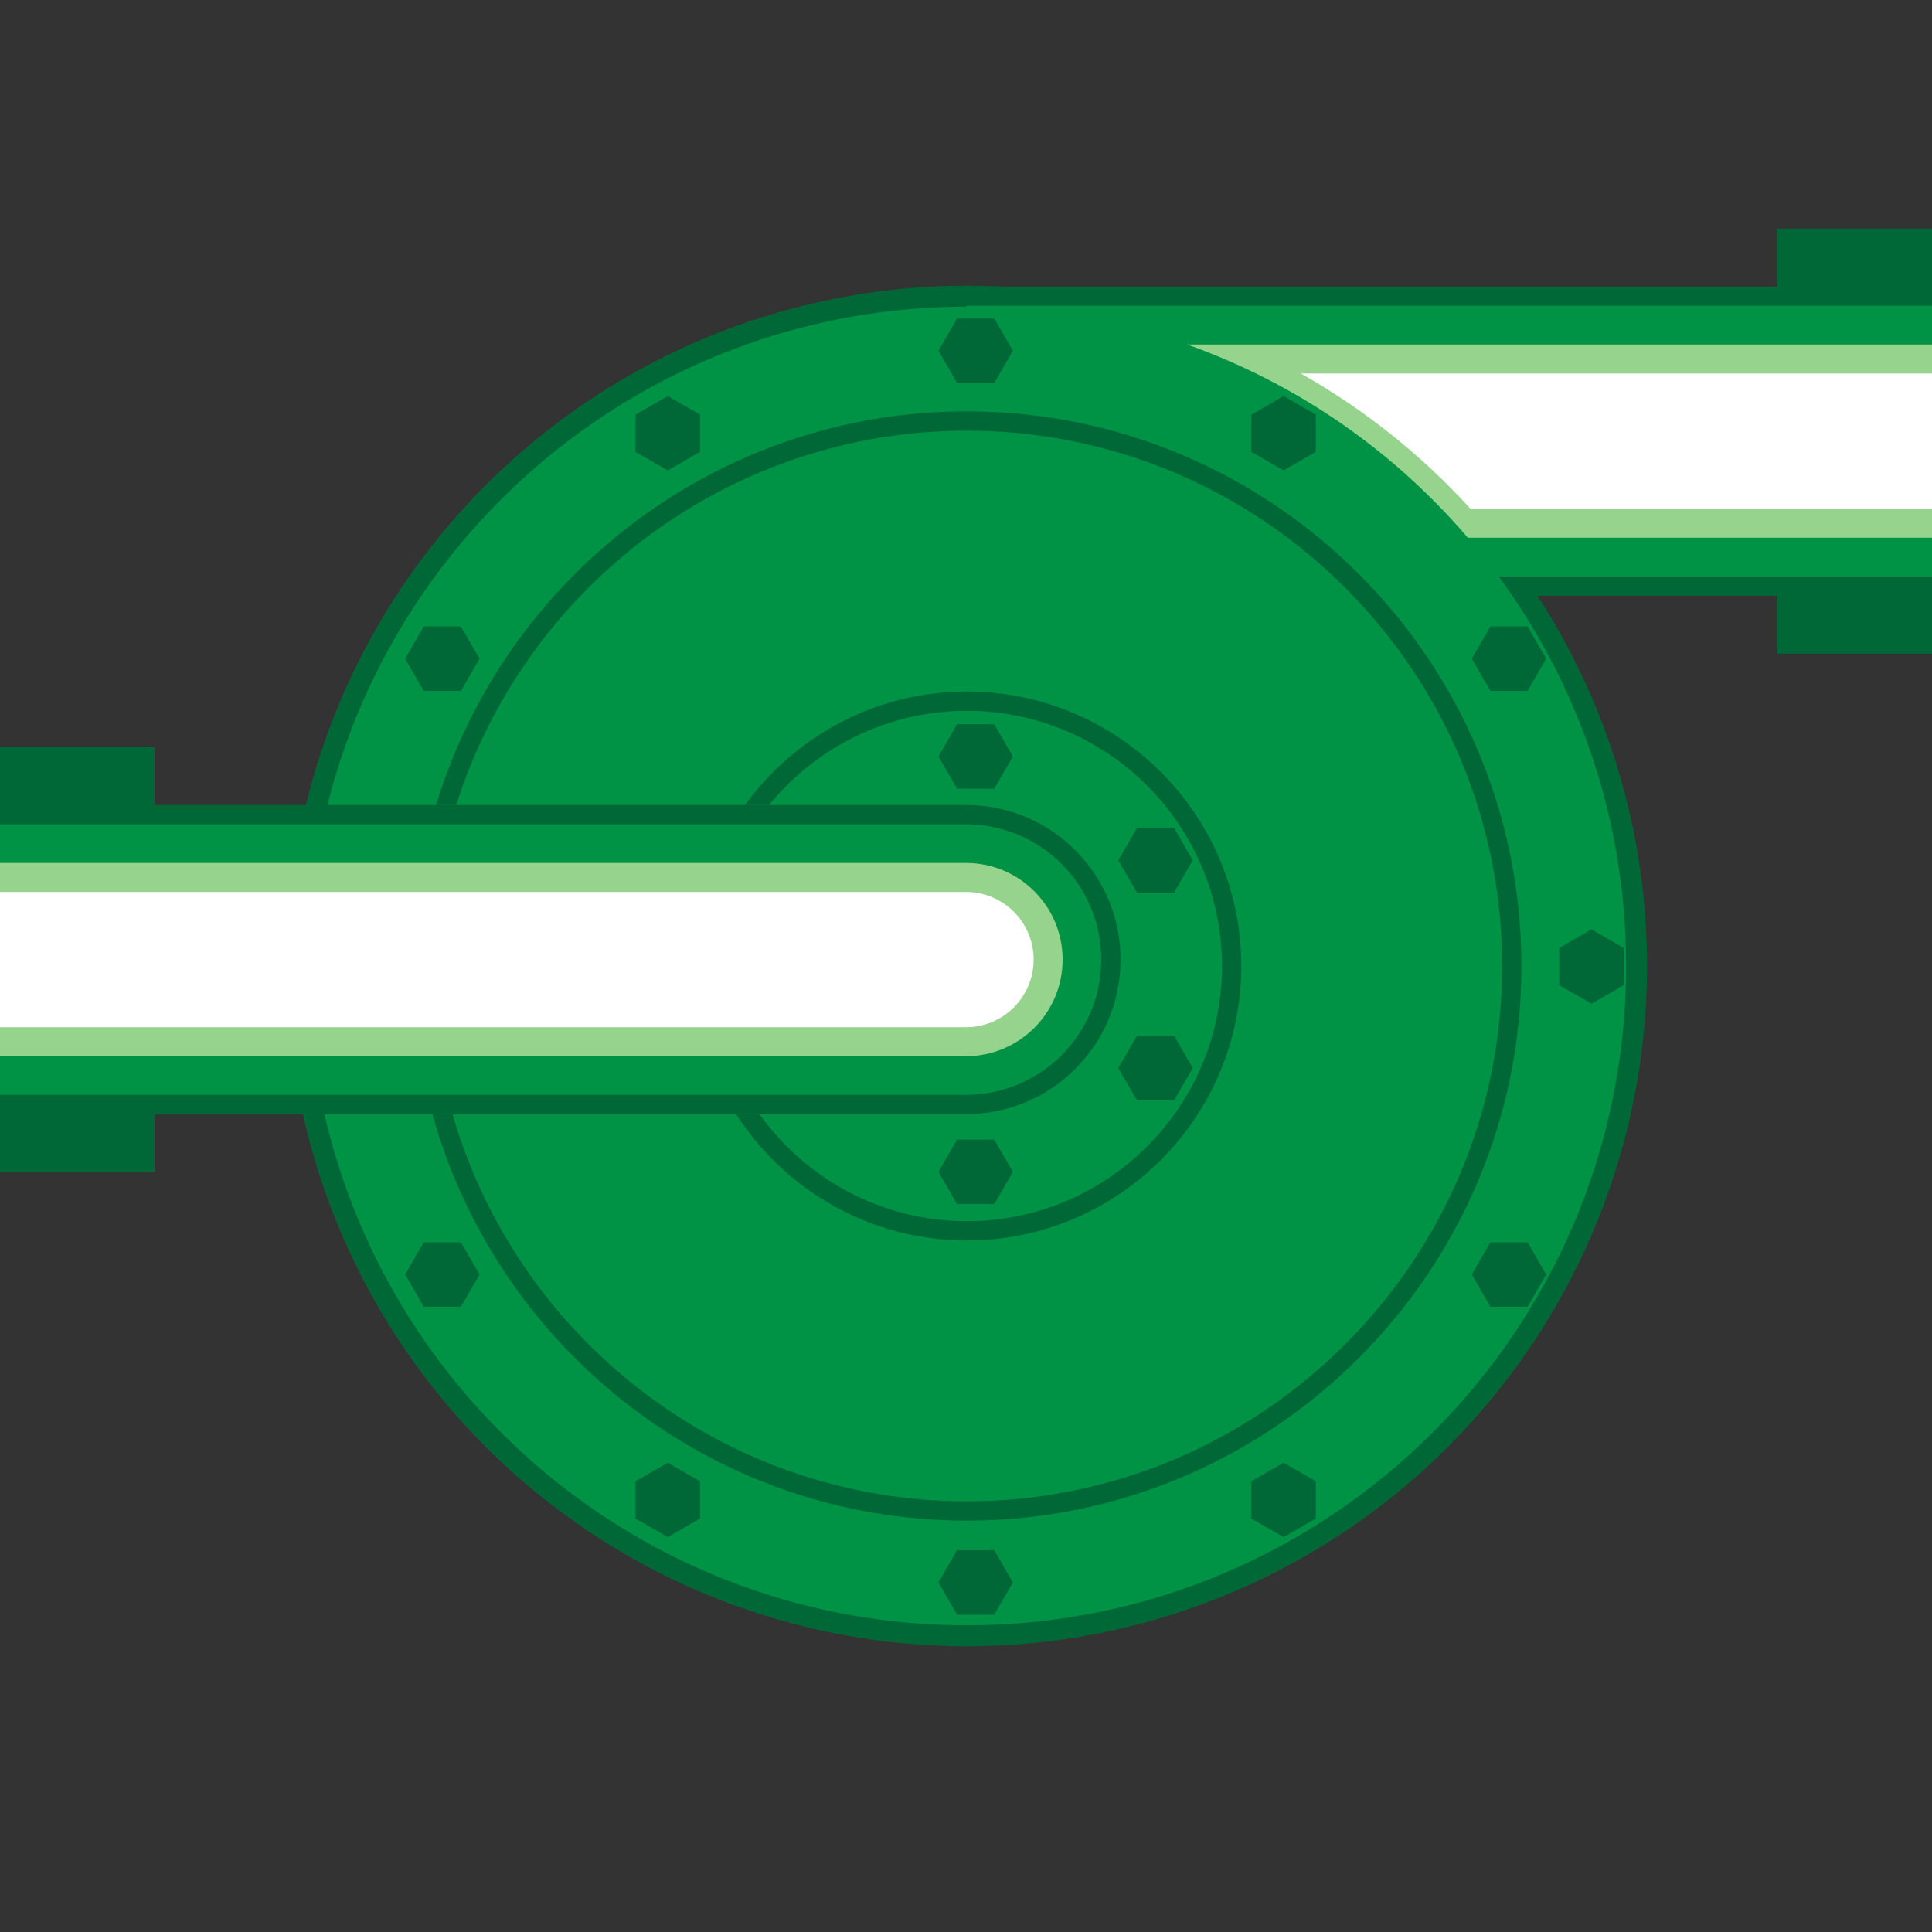 <svg version="1.1" id="Layer_1" xmlns="http://www.w3.org/2000/svg" xmlns:xlink="http://www.w3.org/1999/xlink" x="0px" y="0px" viewBox="0 0 100 100" xml:space="preserve"><rect x="0" y="0" width="100" height="100" fill="#333333" stroke="none"/><desc>Copyright Opto 22</desc> 
<g>
	<g id="frame">
		<rect fill="none" width="100" height="100"></rect>
	</g>

<g id="shape">
	<circle fill="#006837" cx="50.042" cy="50" r="35.208"></circle>
	<rect x="50" y="14.833" fill="#006837" width="50" height="16"></rect>
	<path fill="#006837" d="M50,57.667H0v-16h50c4.418,0,8,3.582,8,8S54.418,57.667,50,57.667z"></path>
	<path fill="#006837" d="M8,60.667H0v-22h8"></path>
	<rect x="92" y="11.833" fill="#006837" width="8" height="22"></rect>
</g>
<g id="dark">
	<path fill="#009245" d="M50.042,15.875c-15.971,0-29.376,10.974-33.096,25.792H50c4.418,0,8,3.582,8,8s-3.582,8-8,8H16.792
		c3.48,15.153,17.04,26.458,33.25,26.458c18.847,0,34.125-15.278,34.125-34.125C84.167,31.153,68.888,15.875,50.042,15.875z"></path>
	<path fill="#009245" d="M50,56.667c3.866,0,7-3.134,7-7s-3.134-7-7-7H0v14C0,56.667,50,56.667,50,56.667z"></path>
	<g>
		<path fill="#009245" d="M50,15.833v0.043c0.014,0,0.028-0.001,0.042-0.001c11.301,0,21.314,5.497,27.524,13.958H100v-14H50z"></path>
	</g>
	<rect x="50" y="15.833" fill="#009245" width="50" height="14"></rect>
</g>
<g id="light">
	<path fill="#96D48D" d="M61.443,17.833c5.692,2.018,10.685,5.502,14.533,10H100v-10H61.443z"></path>
	<g>
		<path fill="#96D48D" d="M50,44.667H0v10c0,0,50,0,50,0c2.761,0,5-2.239,5-5C55,46.905,52.761,44.667,50,44.667z"></path>
	</g>
</g>
<g id="shadow">
	<path fill="#006837" d="M50.042,21.292c-12.932,0-23.891,8.597-27.47,20.375h1.045c3.546-11.219,14.05-19.375,26.425-19.375
		C65.32,22.292,77.75,34.722,77.75,50S65.32,77.708,50.042,77.708c-12.619,0-23.286-8.482-26.621-20.041h-1.04
		c3.363,12.118,14.486,21.041,27.66,21.041C65.871,78.708,78.75,65.83,78.75,50S65.871,21.292,50.042,21.292z"></path>
	<path fill="#006837" d="M50.042,35.792c-4.72,0-8.898,2.323-11.483,5.875h1.247c2.424-2.972,6.111-4.875,10.236-4.875
		c7.283,0,13.208,5.925,13.208,13.208s-5.926,13.208-13.208,13.208c-4.423,0-8.336-2.193-10.734-5.541h-1.209
		c2.53,3.928,6.933,6.541,11.943,6.541c7.834,0,14.208-6.374,14.208-14.208C64.25,42.166,57.876,35.792,50.042,35.792z"></path>
	<polygon fill="#006837" points="51.463,16.488 52.426,18.155 51.463,19.823 49.537,19.823 48.574,18.155 49.537,16.488 	"></polygon>
	<polygon fill="#006837" points="51.463,37.488 52.426,39.155 51.463,40.823 49.537,40.823 48.574,39.155 49.537,37.488 	"></polygon>
	<polygon fill="#006837" points="51.463,58.988 52.426,60.655 51.463,62.323 49.537,62.323 48.574,60.655 49.537,58.988 	"></polygon>
	<polygon fill="#006837" points="58.847,53.613 60.773,53.613 61.735,55.28 60.773,56.948 58.847,56.948 57.884,55.28 	"></polygon>
	<polygon fill="#006837" points="57.884,44.53 58.847,42.863 60.773,42.863 61.735,44.53 60.773,46.198 58.847,46.198 	"></polygon>
	<polygon fill="#006837" points="51.463,80.238 52.426,81.905 51.463,83.573 49.537,83.573 48.574,81.905 49.537,80.238 	"></polygon>
	<polygon fill="#006837" points="34.563,20.5 36.23,21.463 36.23,23.389 34.563,24.351 32.895,23.389 32.895,21.463 	"></polygon>
	<polygon fill="#006837" points="66.438,75.709 68.105,76.672 68.105,78.598 66.438,79.56 64.77,78.598 64.77,76.672 	"></polygon>
	<polygon fill="#006837" points="21.933,32.425 23.858,32.425 24.821,34.093 23.858,35.76 21.933,35.76 20.97,34.093 	"></polygon>
	<polygon fill="#006837" points="77.142,64.3 79.067,64.3 80.03,65.968 79.067,67.635 77.142,67.635 76.179,65.968 	"></polygon>
	<polygon fill="#006837" points="80.707,49.067 82.375,48.105 84.043,49.067 84.043,50.993 82.375,51.956 80.707,50.993 	"></polygon>
	<polygon fill="#006837" points="20.97,65.968 21.933,64.3 23.858,64.3 24.821,65.968 23.858,67.635 21.933,67.635 	"></polygon>
	<polygon fill="#006837" points="76.179,34.093 77.142,32.425 79.067,32.425 80.03,34.093 79.067,35.76 77.142,35.76 	"></polygon>
	<polygon fill="#006837" points="32.895,78.598 32.895,76.672 34.563,75.709 36.23,76.672 36.23,78.598 34.563,79.56 	"></polygon>
	<polygon fill="#006837" points="64.77,23.389 64.77,21.463 66.438,20.5 68.105,21.463 68.105,23.389 66.438,24.351 	"></polygon>
</g>
<g id="hlight">
	<path fill="#FFFFFF" d="M50,53.167H0v-7h50c1.933,0,3.5,1.567,3.5,3.5C53.5,51.6,51.933,53.167,50,53.167z"></path>
	<path fill="#FFFFFF" d="M67.332,19.333c3.289,1.858,6.254,4.223,8.777,7H100v-7H67.332z"></path>
</g>
</g>
</svg>